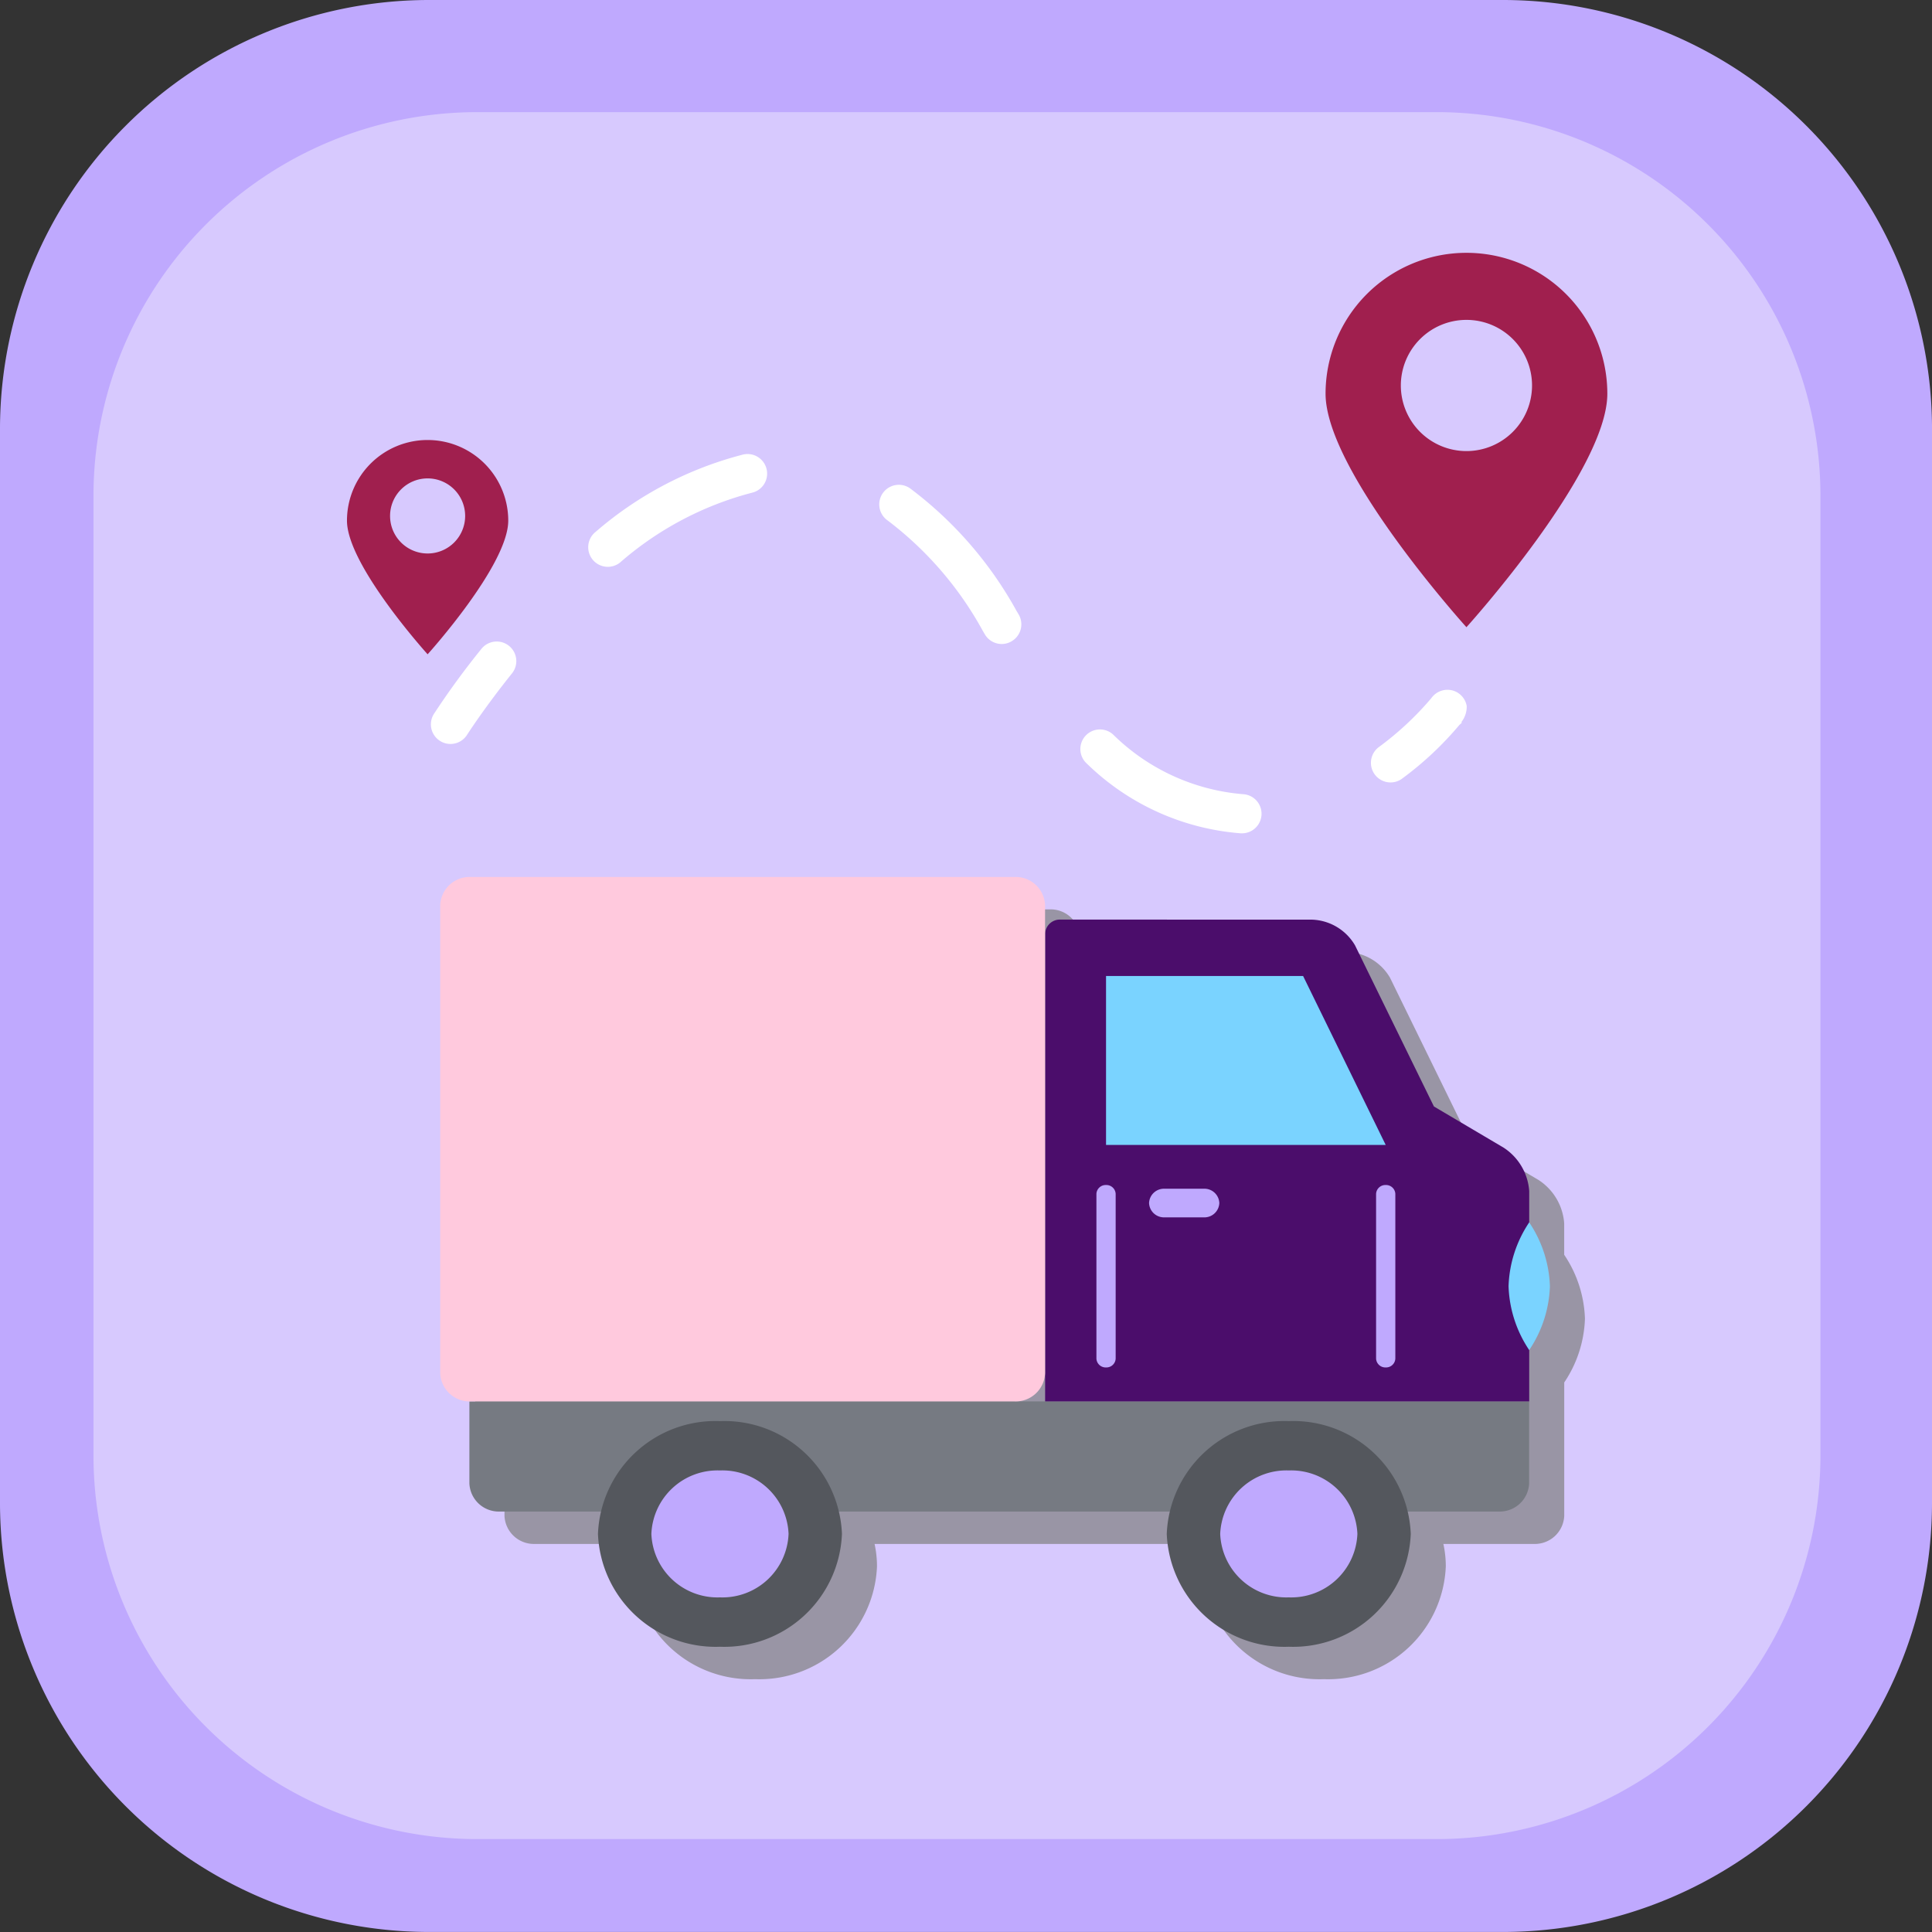 <svg xmlns="http://www.w3.org/2000/svg" xmlns:xlink="http://www.w3.org/1999/xlink" width="98.579" height="98.578" viewBox="0 0 98.579 98.578">
  <rect x="0" y="0" width="98.579" height="98.578" fill="#333333" stroke="none"/>
  <defs>
    <clipPath id="clip-path">
      <rect id="Rectangle_401223" data-name="Rectangle 401223" width="98.579" height="98.578" transform="translate(0)" fill="#bfa9fe"/>
    </clipPath>
    <clipPath id="clip-path-2">
      <rect id="Rectangle_401223-2" data-name="Rectangle 401223" width="88.117" height="88.116" fill="#d7c9fe"/>
    </clipPath>
  </defs>
  <g id="Group_1107707" data-name="Group 1107707" transform="translate(-753.296 -1615.098)">
    <g id="Group_1102150" data-name="Group 1102150" transform="translate(-168.037 1204.092)">
      <g id="Group_1099654" data-name="Group 1099654" transform="translate(921.333 411.006)">
        <g id="Group_1099652" data-name="Group 1099652" transform="translate(0 0)" clip-path="url(#clip-path)">
          <path id="Path_873521" data-name="Path 873521" d="M98.579,76.737a21.9,21.9,0,0,1-21.84,21.84H21.84A21.9,21.9,0,0,1,0,76.737V21.84A21.9,21.9,0,0,1,21.84,0h54.9a21.9,21.9,0,0,1,21.84,21.841Z" transform="translate(0)" fill="#bfa9fe"/>
        </g>
      </g>
      <g id="Group_1099659" data-name="Group 1099659" transform="translate(926.103 416.728)">
        <g id="Group_1099652-2" data-name="Group 1099652" transform="translate(0 0)" clip-path="url(#clip-path-2)">
          <path id="Path_873521-2" data-name="Path 873521" d="M88.117,68.594A19.58,19.58,0,0,1,68.595,88.116H19.523A19.58,19.58,0,0,1,0,68.594V19.522A19.58,19.58,0,0,1,19.523,0H68.595A19.58,19.58,0,0,1,88.117,19.523Z" fill="#d7c9fe"/>
        </g>
      </g>
    </g>
    <g id="Group_1102151" data-name="Group 1102151" transform="translate(769.238 1628.371)">
      <rect id="Rectangle_401104" data-name="Rectangle 401104" width="68" height="69" transform="translate(-0.238 0.627)" fill="none"/>
      <g id="Group_1107715" data-name="Group 1107715" transform="translate(167.863 -127.913)">
        <g id="Group_1107713" data-name="Group 1107713">
          <path id="Path_882233" data-name="Path 882233" d="M-103.993,178.664v-1.6a2.88,2.88,0,0,0-1.309-2.216l-3.553-2.1-4.026-8.222a2.648,2.648,0,0,0-2.2-1.311h-12.837a.752.752,0,0,0-.779.719v-1.455a1.5,1.5,0,0,0-1.557-1.438H-158a1.5,1.5,0,0,0-1.555,1.438v23.881A1.5,1.5,0,0,0-158,187.8h-.064v4.179a1.5,1.5,0,0,0,1.554,1.439h5.127a5.4,5.4,0,0,0-.123,1.143,6.005,6.005,0,0,0,6.225,5.757,6.005,6.005,0,0,0,6.224-5.757,5.337,5.337,0,0,0-.124-1.143h16.821a5.337,5.337,0,0,0-.124,1.143,6.007,6.007,0,0,0,6.226,5.757,6.005,6.005,0,0,0,6.224-5.757,5.337,5.337,0,0,0-.124-1.143h4.612a1.5,1.5,0,0,0,1.555-1.439v-6.8a6.186,6.186,0,0,0,1.057-3.256A6.187,6.187,0,0,0-103.993,178.664Zm-26.26,9.134a1.5,1.5,0,0,0,1.557-1.44v1.44Z" fill="gray" opacity="0.7" style="mix-blend-mode: multiply;isolation: isolate"/>
          <g id="Group_1107712" data-name="Group 1107712">
            <path id="Path_882234" data-name="Path 882234" d="M-107.334,191.765H-158.3a1.5,1.5,0,0,1-1.555-1.439v-4.18h54.073v4.18A1.5,1.5,0,0,1-107.334,191.765Z" fill="#767a82"/>
            <path id="Path_882235" data-name="Path 882235" d="M-140.845,192.907a6.005,6.005,0,0,1-6.224,5.757,6.005,6.005,0,0,1-6.225-5.757,6,6,0,0,1,6.225-5.756A6.005,6.005,0,0,1-140.845,192.907Z" fill="#54575d"/>
            <path id="Path_882236" data-name="Path 882236" d="M-143.569,192.907a3.377,3.377,0,0,1-3.5,3.238,3.376,3.376,0,0,1-3.5-3.238,3.377,3.377,0,0,1,3.5-3.238A3.378,3.378,0,0,1-143.569,192.907Z" fill="#bfa9fe"/>
            <path id="Path_882237" data-name="Path 882237" d="M-111.822,192.907a6.005,6.005,0,0,1-6.223,5.757,6.007,6.007,0,0,1-6.227-5.757,6.007,6.007,0,0,1,6.227-5.756A6,6,0,0,1-111.822,192.907Z" fill="#54575d"/>
            <path id="Path_882238" data-name="Path 882238" d="M-114.545,192.907a3.377,3.377,0,0,1-3.5,3.238,3.378,3.378,0,0,1-3.5-3.238,3.38,3.38,0,0,1,3.5-3.238A3.379,3.379,0,0,1-114.545,192.907Z" fill="#bfa9fe"/>
            <path id="Path_882239" data-name="Path 882239" d="M-129.7,161.561a.751.751,0,0,0-.778.72v23.865h24.7V175.413a2.88,2.88,0,0,0-1.308-2.216l-3.554-2.1-4.026-8.222a2.648,2.648,0,0,0-2.2-1.311Z" fill="#4b0d6b"/>
            <path id="Path_882240" data-name="Path 882240" d="M-117.315,164.44H-127.37v8.62H-113.1Z" fill="#7ad3ff"/>
            <path id="Path_882241" data-name="Path 882241" d="M-113.1,184.413a.474.474,0,0,1-.491-.454v-8.4a.474.474,0,0,1,.491-.454.474.474,0,0,1,.491.454v8.4A.474.474,0,0,1-113.1,184.413Z" fill="#bfa9fe"/>
            <path id="Path_882242" data-name="Path 882242" d="M-104.722,180.269a6.191,6.191,0,0,1-1.057,3.257,6.206,6.206,0,0,1-1.053-3.257,6.2,6.2,0,0,1,1.053-3.257A6.187,6.187,0,0,1-104.722,180.269Z" fill="#7ad3ff"/>
            <path id="Path_882243" data-name="Path 882243" d="M-121.59,176.024a.762.762,0,0,1-.79.731h-2.005a.762.762,0,0,1-.79-.731h0a.762.762,0,0,1,.79-.73h2.005a.761.761,0,0,1,.79.73Z" fill="#bfa9fe"/>
            <path id="Path_882244" data-name="Path 882244" d="M-127.37,184.413a.474.474,0,0,1-.491-.454v-8.4a.474.474,0,0,1,.491-.454.474.474,0,0,1,.491.454v8.4A.474.474,0,0,1-127.37,184.413Z" fill="#bfa9fe"/>
            <path id="Path_882245" data-name="Path 882245" d="M-161.343,160.826a1.5,1.5,0,0,1,1.555-1.439h27.75a1.5,1.5,0,0,1,1.557,1.439v23.88a1.5,1.5,0,0,1-1.557,1.44h-27.75a1.5,1.5,0,0,1-1.555-1.44Z" fill="#ffc9dd"/>
          </g>
        </g>
        <path id="Path_882246" data-name="Path 882246" d="M-108.981,127.54a7.188,7.188,0,0,0-7.188,7.189c0,3.97,7.188,11.914,7.188,11.914s7.189-7.944,7.189-11.914A7.188,7.188,0,0,0-108.981,127.54Zm0,10.116a3.348,3.348,0,0,1-3.347-3.347,3.347,3.347,0,0,1,3.347-3.347,3.346,3.346,0,0,1,3.347,3.347A3.347,3.347,0,0,1-108.981,137.656Z" fill="#a01f4e"/>
        <path id="Path_882247" data-name="Path 882247" d="M-161.986,137.091a4.115,4.115,0,0,0-4.115,4.115c0,2.272,4.115,6.819,4.115,6.819s4.114-4.547,4.114-6.819A4.115,4.115,0,0,0-161.986,137.091Zm0,5.79a1.915,1.915,0,0,1-1.916-1.915,1.916,1.916,0,0,1,1.916-1.916,1.915,1.915,0,0,1,1.915,1.916A1.915,1.915,0,0,1-161.986,142.881Z" fill="#a01f4e"/>
        <g id="Group_1107714" data-name="Group 1107714">
          <path id="Path_882248" data-name="Path 882248" d="M-160.82,152.6a1,1,0,0,1-.535-.156,1,1,0,0,1-.308-1.38,40.759,40.759,0,0,1,2.422-3.316,1,1,0,0,1,1.406-.155,1,1,0,0,1,.154,1.406c-1.429,1.782-2.285,3.124-2.294,3.137A1,1,0,0,1-160.82,152.6Z" fill="#fff"/>
          <path id="Path_882249" data-name="Path 882249" d="M-120.435,157.16h-.048a12.622,12.622,0,0,1-7.867-3.558,1,1,0,0,1-.074-1.412,1,1,0,0,1,1.412-.074,10.684,10.684,0,0,0,6.623,3.046,1,1,0,0,1,.952,1.046A1,1,0,0,1-120.435,157.16Zm-12.256-9.66a1,1,0,0,1-.858-.484l-.117-.2a17.745,17.745,0,0,0-4.849-5.62,1,1,0,0,1-.247-1.392,1,1,0,0,1,1.392-.247,19.685,19.685,0,0,1,5.428,6.245l.106.178a1,1,0,0,1-.34,1.373A1,1,0,0,1-132.691,147.5Zm-20.1-3.938a1,1,0,0,1-.777-.37,1,1,0,0,1,.146-1.407,18.568,18.568,0,0,1,7.545-3.955,1,1,0,0,1,1.191.763,1,1,0,0,1-.763,1.191,16.623,16.623,0,0,0-6.713,3.554A1,1,0,0,1-152.794,143.562Z" fill="#fff"/>
          <path id="Path_882250" data-name="Path 882250" d="M-112.853,154.563a1,1,0,0,1-.805-.406,1,1,0,0,1,.21-1.4,15.682,15.682,0,0,0,2.667-2.484,1.083,1.083,0,0,1,.08-.1,1.008,1.008,0,0,1,1.021-.3,1,1,0,0,1,.712.783,1.253,1.253,0,0,1-.272.827l.028.025a1.023,1.023,0,0,1-.123.115,16.814,16.814,0,0,1-2.925,2.743A.988.988,0,0,1-112.853,154.563Z" fill="#fff"/>
        </g>
      </g>
    </g>
  </g>
</svg>
